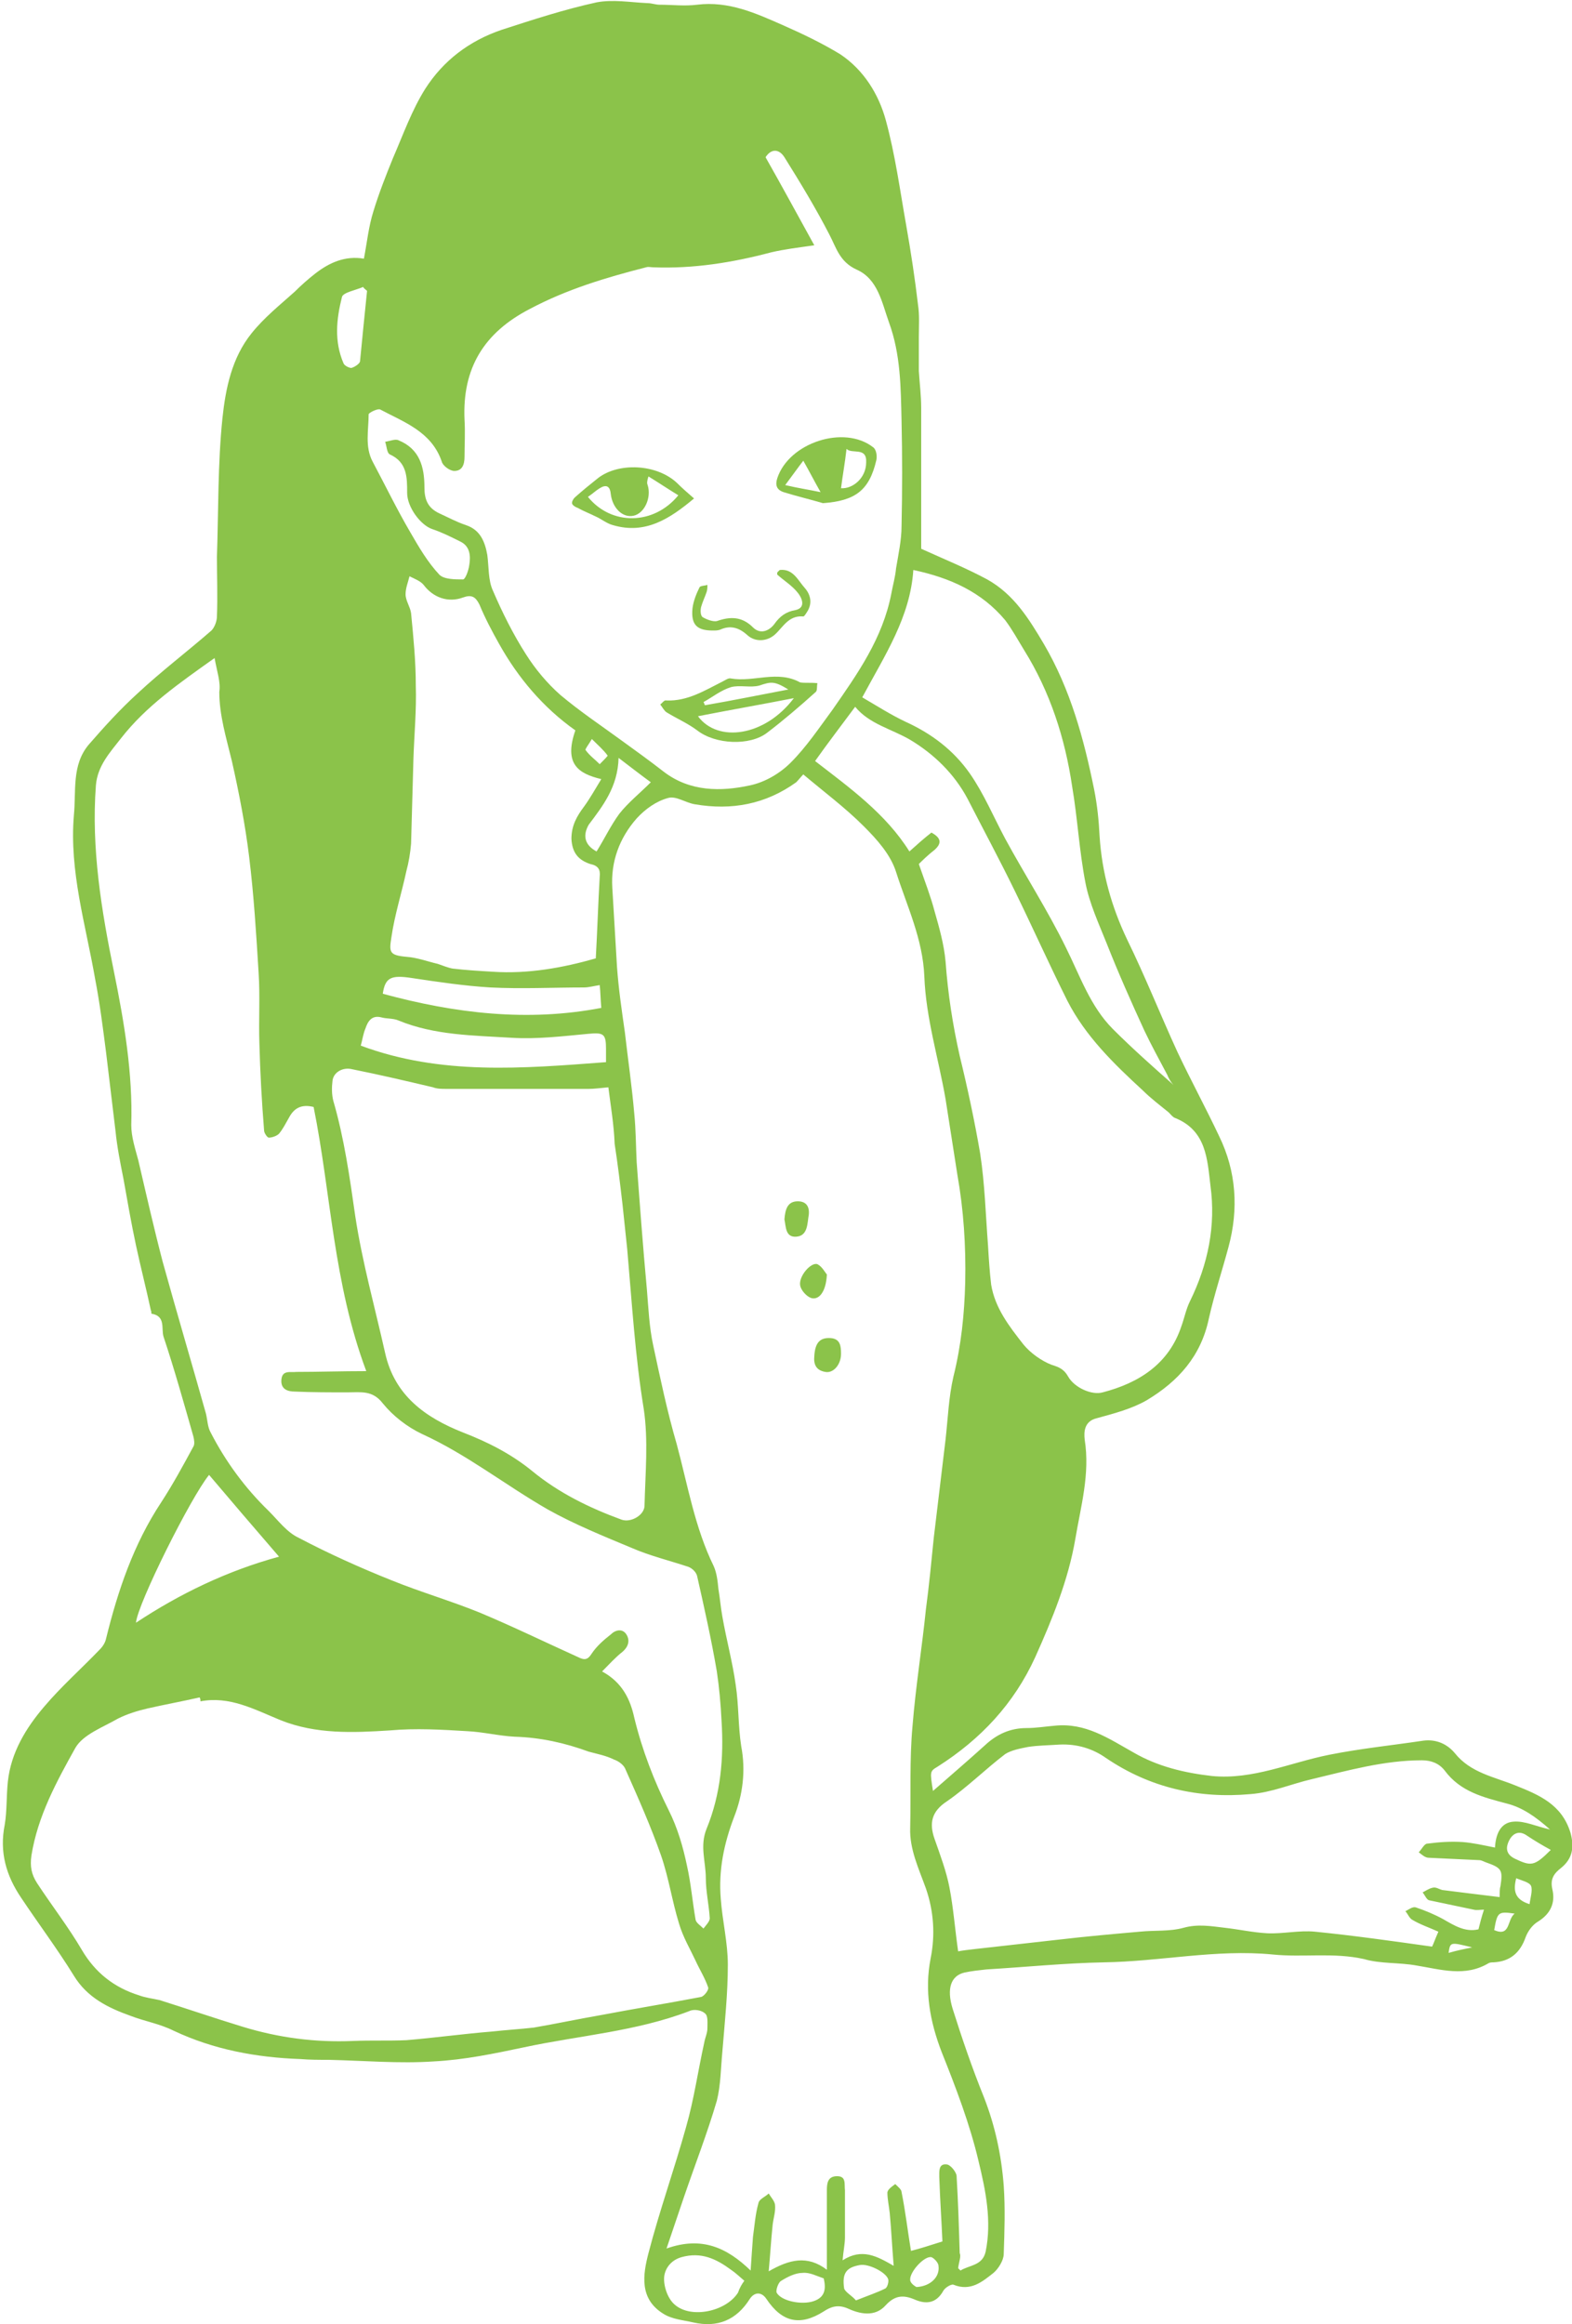 <?xml version="1.0" encoding="utf-8"?>
<!-- Generator: Adobe Illustrator 19.2.1, SVG Export Plug-In . SVG Version: 6.00 Build 0)  -->
<svg version="1.1" id="Layer_1" xmlns="http://www.w3.org/2000/svg" xmlns:xlink="http://www.w3.org/1999/xlink" x="0px" y="0px"
	 viewBox="0 0 200 295.6" style="enable-background:new 0 0 200 295.6;" xml:space="preserve">
<style type="text/css">
	.st0{fill:#8BC34A;}
</style>
<g id="poisonivy-girl2">
	<path class="st0" d="M118.7,227.8c2.4-2.1,4.5-3.9,6.6-5.8c1.5-1.4,3.2-2.2,5.3-2.2c1.2,0,2.4-0.2,3.6-0.3c3.9-0.4,6.8,1.6,10,3.4
		c3.1,1.8,6.5,2.6,10,3c5.2,0.5,9.9-1.7,14.9-2.7c4-0.8,8-1.2,12-1.8c1.6-0.2,3,0.4,4,1.6c2,2.5,5,3,7.7,4.1c3,1.2,5.9,2.4,7,6
		c0.5,1.8,0.3,3.3-1.2,4.5c-0.9,0.7-1.4,1.4-1.1,2.7c0.4,1.7-0.2,3.1-1.8,4.1c-0.7,0.4-1.3,1.2-1.6,2c-0.7,2-2,3.1-4.1,3.2
		c-0.2,0-0.4,0-0.6,0.1c-3,1.8-6.1,0.8-9.2,0.3c-2.2-0.4-4.5-0.2-6.6-0.8c-3.9-0.9-7.8-0.2-11.7-0.6c-7.2-0.7-14.3,0.9-21.5,1
		c-5,0.1-9.9,0.6-14.9,0.9c-0.9,0.1-1.9,0.2-2.8,0.4c-1.7,0.4-2.3,2-1.5,4.6c1.2,3.8,2.5,7.6,4,11.3c1.4,3.6,2.2,7.3,2.5,11.2
		c0.2,2.9,0.1,5.8,0,8.7c0,0.8-0.7,1.9-1.3,2.4c-1.4,1.1-2.9,2.4-5.1,1.5c-0.3-0.1-1.1,0.4-1.3,0.8c-0.9,1.6-2.2,1.7-3.6,1.1
		c-1.4-0.6-2.5-0.6-3.7,0.7c-1.4,1.6-3.4,1.1-4.9,0.4c-1.2-0.5-2.1-0.2-3,0.4c-3,1.9-5.3,1.4-7.3-1.6c-0.6-0.9-1.5-0.9-2.1,0
		c-1.7,2.7-4.1,3.7-7.2,3c-1.3-0.3-2.7-0.4-3.8-1.1c-3.1-1.9-2.6-5-1.9-7.7c1.4-5.4,3.3-10.7,4.8-16.1c1-3.5,1.5-7.1,2.3-10.7
		c0.1-0.6,0.4-1.2,0.4-1.8c0-0.7,0.1-1.6-0.3-1.9c-0.4-0.4-1.4-0.6-2-0.3c-6.8,2.6-14,3.1-21,4.6c-3.8,0.8-7.6,1.6-11.5,1.8
		c-4.4,0.3-8.9-0.1-13.4-0.2c-1.2,0-2.4,0-3.6-0.1c-5.6-0.2-11-1.2-16.1-3.6c-1.8-0.9-3.7-1.2-5.5-1.9c-2.8-1-5.5-2.3-7.2-5.1
		c-2.1-3.4-4.5-6.6-6.7-9.9c-1.9-2.8-2.8-5.8-2.1-9.3c0.3-1.8,0.2-3.6,0.4-5.5c0.4-3.7,2.3-6.8,4.6-9.5c2.2-2.6,4.7-4.8,7.1-7.3
		c0.4-0.4,0.7-0.9,0.8-1.4c1.5-6.1,3.5-12,7-17.3c1.5-2.3,2.8-4.7,4.1-7.1c0.2-0.3,0.1-0.9,0-1.3c-1.2-4.2-2.4-8.5-3.8-12.7
		c-0.3-1,0.3-2.6-1.5-2.9c-0.1,0,0-0.3-0.1-0.4c-0.6-2.8-1.3-5.5-1.9-8.3c-0.6-2.8-1.1-5.7-1.6-8.5c-0.4-2-0.8-4-1-6
		c-0.4-3.3-0.8-6.7-1.2-10c-0.4-3.1-0.8-6.3-1.4-9.4c-1.2-6.9-3.3-13.7-2.7-20.8c0.3-3.1-0.3-6.4,1.9-9c2-2.3,4-4.5,6.2-6.5
		c3-2.8,6.3-5.3,9.4-8c0.4-0.4,0.7-1.2,0.7-1.8c0.1-2.5,0-5.1,0-7.6c0.2-5.9,0.1-11.8,0.7-17.6c0.4-3.8,1.2-7.7,3.7-10.8
		c1.6-2,3.6-3.6,5.5-5.3c0.8-0.8,1.7-1.6,2.6-2.3c1.8-1.4,3.8-2.3,6.2-1.9c0.4-2.1,0.6-4.1,1.2-6c0.7-2.3,1.6-4.6,2.5-6.8
		c1.3-3,2.4-6.1,4.1-8.8c2.3-3.6,5.6-6.1,9.7-7.5c4-1.3,8-2.6,12.1-3.5c2.1-0.4,4.3,0,6.5,0.1c0.5,0,1,0.2,1.5,0.2
		c1.6,0,3.2,0.2,4.8,0c4-0.5,7.5,1.1,10.9,2.6c2.5,1.1,5,2.3,7.3,3.7c3,2,4.9,5.1,5.8,8.4c1.2,4.4,1.8,8.9,2.6,13.4
		c0.6,3.4,1.1,6.7,1.5,10.1c0.2,1.3,0.1,2.7,0.1,4.1c0,1.4,0,2.9,0,4.3c0.1,1.6,0.3,3.1,0.3,4.7c0,6.1,0,12.2,0,17.9
		c3.1,1.4,5.8,2.5,8.4,3.9c3.4,1.9,5.3,5,7.2,8.2c3.4,5.8,5.1,12.1,6.4,18.5c0.4,2,0.6,4,0.7,6c0.3,4.6,1.5,8.9,3.5,13.1
		c2.3,4.7,4.2,9.5,6.4,14.3c1.7,3.6,3.6,7.1,5.3,10.7c2.2,4.5,2.5,9.3,1.2,14.1c-0.8,3-1.8,6-2.5,9.1c-1,4.8-3.9,8-7.9,10.4
		c-1.9,1.1-4.2,1.7-6.4,2.3c-1.6,0.4-1.6,1.8-1.5,2.7c0.7,4.4-0.5,8.5-1.2,12.7c-0.9,5.2-2.9,10.1-5.1,15
		c-2.7,5.9-6.9,10.4-12.4,13.9C118.3,225.3,118.3,225.3,118.7,227.8z M121.9,288.5c0.1,0.1,0.2,0.2,0.3,0.3c1.1-0.7,2.8-0.6,3.2-2.4
		c0.8-3.9,0-7.8-0.9-11.5c-1.1-4.7-2.9-9.4-4.7-13.9c-1.5-3.9-2.2-7.8-1.4-11.9c0.6-3,0.4-6-0.6-8.9c-0.9-2.5-2.1-5-2-7.7
		c0.1-4.3-0.1-8.7,0.3-13c0.4-5,1.2-9.9,1.7-14.8c0.4-3,0.7-6.1,1-9.1c0.5-4.2,1-8.3,1.5-12.5c0.3-2.7,0.4-5.4,1-8c1-4,1.4-8,1.5-12
		c0.1-4.6-0.2-9.2-1-13.7c-0.5-3.2-1-6.4-1.5-9.6c-0.9-5.2-2.5-10.3-2.7-15.6c-0.2-4.8-2.2-8.9-3.6-13.3c-0.7-2.2-2.4-4.1-4.1-5.8
		c-2.4-2.4-5.1-4.4-7.7-6.6c-0.3,0.3-0.6,0.7-0.9,1c-3.9,2.8-8.2,3.6-12.9,2.8c-1.2-0.2-2.4-1.1-3.4-0.8c-1.5,0.4-2.9,1.4-4,2.6
		c-2.2,2.5-3.3,5.5-3.1,8.8c0.2,3.4,0.4,6.8,0.6,10.1c0.2,2.8,0.6,5.5,1,8.3c0.4,3.5,0.9,6.9,1.2,10.4c0.2,2,0.2,4.1,0.3,6.1
		c0.4,5.4,0.8,10.8,1.3,16.2c0.2,2.4,0.3,4.8,0.8,7.1c0.9,4.2,1.8,8.5,3,12.6c1.4,5.2,2.3,10.6,4.7,15.5c0.4,0.9,0.5,1.9,0.6,2.9
		c0.2,1.2,0.3,2.4,0.5,3.5c0.5,2.9,1.3,5.8,1.7,8.7c0.4,2.6,0.3,5.2,0.7,7.8c0.6,3.1,0.2,6.2-0.9,9c-1.3,3.4-2,6.8-1.7,10.4
		c0.2,2.8,0.9,5.6,0.9,8.4c0,3.7-0.4,7.4-0.7,11.1c-0.2,2.1-0.2,4.2-0.7,6.2c-1.2,4.1-2.8,8.2-4.2,12.3c-0.7,2.1-1.4,4.1-2.2,6.5
		c4.5-1.6,7.7-0.1,10.7,2.8c0.1-1.6,0.2-2.9,0.3-4.3c0.2-1.4,0.3-2.9,0.7-4.3c0.1-0.5,0.9-0.8,1.3-1.2c0.3,0.5,0.7,0.9,0.8,1.4
		c0.1,0.9-0.2,1.7-0.3,2.6c-0.2,1.9-0.3,3.7-0.5,5.9c2.6-1.5,4.9-2.1,7.4-0.2c0-0.9,0-1.4,0-1.9c0-2.7,0-5.5,0-8.2
		c0-0.9,0.1-1.8,1.3-1.8c1.2,0,0.9,1,1,1.8c0,2,0,4,0,6c0,0.8-0.2,1.7-0.3,2.9c2.5-1.6,4.4-0.5,6.5,0.7c-0.2-2.4-0.3-4.5-0.5-6.7
		c-0.1-0.9-0.3-1.8-0.3-2.6c0-0.4,0.6-0.8,1-1.1c0.3,0.3,0.8,0.7,0.8,1c0.5,2.5,0.8,5.1,1.2,7.5c1.2-0.3,2.4-0.7,4-1.2
		c-0.1-2.4-0.3-5.3-0.4-8.2c0-0.7-0.1-1.7,0.9-1.6c0.5,0,1.2,0.9,1.3,1.4c0.2,3.3,0.3,6.6,0.4,9.9C122.3,287,122,287.7,121.9,288.5z
		 M27.3,83.7c-4.5,3.2-8.7,6.1-11.9,10.2c-1.4,1.8-3,3.5-3.2,6c-0.6,8,0.7,15.9,2.3,23.7c1.3,6.4,2.4,12.9,2.2,19.5
		c0,1.5,0.5,3,0.9,4.5c1,4.3,2,8.7,3.1,12.9c1.8,6.5,3.7,12.9,5.5,19.3c0.2,0.8,0.2,1.7,0.6,2.4c1.9,3.7,4.4,7.1,7.4,10
		c1.2,1.2,2.3,2.7,3.8,3.4c3.8,2,7.8,3.8,11.8,5.4c3.7,1.5,7.5,2.6,11.2,4.1c4.3,1.8,8.4,3.8,12.6,5.7c0.8,0.4,1.2,0.3,1.7-0.5
		c0.6-0.9,1.5-1.7,2.4-2.4c0.6-0.6,1.5-0.8,2,0c0.5,0.8,0.2,1.6-0.5,2.2c-0.9,0.7-1.7,1.6-2.6,2.5c2.6,1.4,3.6,3.6,4.1,5.9
		c1,4.1,2.5,8,4.4,11.8c1.1,2.2,1.8,4.6,2.3,7c0.5,2.2,0.7,4.6,1.1,6.9c0.1,0.4,0.6,0.7,1,1.1c0.3-0.4,0.8-0.9,0.8-1.3
		c-0.1-1.7-0.5-3.4-0.5-5.1c0-2.1-0.8-4.1,0.1-6.3c1.8-4.4,2.2-9,1.9-13.7c-0.1-2.1-0.3-4.3-0.6-6.3c-0.7-4.1-1.6-8.1-2.5-12.1
		c-0.1-0.5-0.6-1-1.1-1.2c-2.4-0.8-4.9-1.4-7.2-2.4c-3.6-1.5-7.3-3-10.7-4.9c-5.4-3.1-10.3-7-16-9.6c-1.9-0.9-3.7-2.3-5-3.9
		c-1.3-1.7-2.8-1.4-4.5-1.4c-2.2,0-4.5,0-6.7-0.1c-0.9,0-1.8-0.3-1.7-1.5c0.1-1.3,1.2-0.9,1.9-1c2.8,0,5.7-0.1,8.9-0.1
		c-4.2-11.2-4.5-22.7-6.7-33.6c-1.6-0.4-2.5,0.2-3.1,1.3c-0.4,0.7-0.8,1.5-1.3,2.1c-0.3,0.3-0.9,0.5-1.3,0.5c-0.2,0-0.6-0.6-0.6-0.9
		c-0.3-3.7-0.5-7.4-0.6-11.1c-0.1-3,0.1-6-0.1-9c-0.3-4.9-0.6-9.8-1.2-14.7c-0.5-4.1-1.3-8.2-2.2-12.2c-0.7-2.9-1.6-5.8-1.6-8.8
		C28.1,86.8,27.6,85.4,27.3,83.7z M25.5,216.4c0-0.2,0-0.3-0.1-0.5c-2.2,0.5-4.4,0.9-6.6,1.4c-1.3,0.3-2.6,0.7-3.8,1.3
		c-1.9,1.1-4.4,2-5.4,3.7C7.2,226.6,4.8,231,4,236c-0.2,1.4,0,2.4,0.7,3.5c1.9,2.9,4,5.6,5.7,8.5c1.7,2.9,4.1,4.8,7.3,5.8
		c0.8,0.3,1.7,0.4,2.6,0.6c3.5,1.1,7,2.3,10.6,3.4c4.6,1.4,9.2,2,14,1.8c2.3-0.1,4.5,0,6.8-0.1c3.6-0.3,7.2-0.8,10.9-1.1
		c1.8-0.2,3.5-0.3,5.3-0.5c2.9-0.5,5.7-1.1,8.6-1.6c4.2-0.8,8.5-1.5,12.7-2.3c0.4-0.1,1-0.9,0.9-1.2c-0.4-1.2-1.1-2.3-1.6-3.4
		c-0.7-1.5-1.6-3-2.1-4.7c-0.9-2.9-1.3-5.8-2.3-8.7c-1.3-3.7-2.9-7.3-4.5-10.9c-0.2-0.6-0.9-1.1-1.5-1.3c-1-0.5-2.1-0.7-3.2-1
		c-3-1.1-6.1-1.8-9.4-1.9c-2-0.1-4-0.6-6-0.7c-3.3-0.2-6.6-0.4-9.9-0.1c-4.7,0.3-9.4,0.5-13.9-1.3C32.3,217.4,29.2,215.7,25.5,216.4
		z M103.6,31.2c-2.1,0.3-3.8,0.5-5.5,0.9c-4.9,1.3-9.9,2.1-15,1.9c-0.3,0-0.6-0.1-0.9,0c-5.1,1.3-10.1,2.8-14.8,5.3
		c-5.8,3-8.6,7.5-8.3,14.1c0.1,1.6,0,3.2,0,4.7c0,1-0.3,1.8-1.3,1.8c-0.6,0-1.5-0.7-1.6-1.2c-1.3-3.8-4.8-5-7.8-6.6
		c-0.3-0.2-1.5,0.4-1.5,0.6c0,2-0.5,4.1,0.5,6c1.6,3,3.1,6.1,4.8,9c1.1,1.9,2.2,3.8,3.7,5.4c0.6,0.6,2,0.6,3,0.6
		c0.3,0,0.7-1.1,0.8-1.8c0.2-1.2,0.1-2.4-1.1-3c-1.2-0.6-2.4-1.2-3.6-1.6c-1.5-0.5-3.2-2.8-3.2-4.6c0-2,0-3.9-2.2-4.9
		c-0.4-0.2-0.4-1.1-0.6-1.6c0.6-0.1,1.3-0.4,1.7-0.2c2.7,1.1,3.3,3.4,3.3,6c0,1.5,0.4,2.6,1.9,3.3c1.1,0.5,2.2,1.1,3.4,1.5
		c1.8,0.6,2.4,2.1,2.7,3.8c0.2,1.5,0.1,3.2,0.7,4.5c1.2,2.8,2.6,5.6,4.2,8.1c1.2,1.9,2.7,3.7,4.4,5.2c2.5,2.1,5.2,3.9,7.8,5.8
		c1.8,1.3,3.6,2.6,5.4,4c3.3,2.5,7.2,2.5,10.9,1.7c1.9-0.4,3.8-1.5,5.2-2.9c2-2,3.6-4.4,5.3-6.7c3.2-4.6,6.4-9.1,7.5-14.8
		c0.2-1.1,0.5-2.1,0.6-3.2c0.3-1.8,0.7-3.6,0.7-5.4c0.1-4.5,0.1-9,0-13.4c-0.1-4.2-0.1-8.4-1.6-12.5c-0.9-2.5-1.4-5.5-4.1-6.7
		c-2.2-1-2.6-2.8-3.5-4.5c-1.7-3.3-3.7-6.6-5.7-9.8c-0.7-1.1-1.7-1.1-2.4,0C99.5,23.7,101.5,27.4,103.6,31.2z M77.4,138.3
		c-1.1,0.1-1.8,0.2-2.5,0.2c-6,0-12,0-18.1,0c-0.6,0-1.2,0-1.7-0.2c-3.4-0.8-6.8-1.6-10.3-2.3c-1.2-0.3-2.4,0.4-2.5,1.5
		c-0.1,0.8-0.1,1.7,0.1,2.5c1.4,4.8,2.1,9.8,2.8,14.7c0.9,5.9,2.5,11.6,3.8,17.4c1.2,5.4,5.1,8.2,9.9,10.1c3.1,1.2,6.1,2.7,8.8,4.9
		c3.4,2.8,7.3,4.7,11.4,6.2c1.2,0.4,2.9-0.6,2.9-1.8c0.1-4.1,0.5-8.3-0.1-12.3c-1.1-6.7-1.5-13.5-2.1-20.3c-0.2-1.9-0.4-3.8-0.6-5.7
		c-0.3-2.6-0.6-5.1-1-7.7C78.1,143,77.7,140.7,77.4,138.3z M116.9,109.9c0.8,2.3,1.5,4.1,2,6c0.6,2.1,1.2,4.2,1.4,6.4
		c0.3,4.1,0.9,8,1.8,12c1,4.1,1.9,8.3,2.6,12.4c0.6,3.9,0.7,7.8,1,11.7c0.1,1.7,0.2,3.3,0.4,5c0.5,3,2.3,5.3,4.1,7.6
		c0.9,1.1,2.3,2.1,3.6,2.6c1,0.3,1.6,0.6,2.1,1.5c0.8,1.4,3,2.4,4.4,2c4.6-1.2,8.4-3.6,10-8.4c0.4-1.1,0.6-2.2,1.1-3.2
		c2.3-4.7,3.3-9.6,2.6-14.7c-0.4-3.3-0.5-7-4.5-8.6c-0.3-0.1-0.6-0.5-0.8-0.7c-1.1-0.9-2.3-1.8-3.3-2.8c-3.7-3.4-7.3-6.9-9.6-11.4
		c-2.3-4.6-4.4-9.3-6.7-14c-1.9-3.9-4-7.8-6-11.7c-1.7-3.2-4.3-5.7-7.3-7.5c-2.4-1.4-5.2-2-7-4.2c-1.7,2.3-3.4,4.5-5.1,6.9
		c4.4,3.4,9,6.7,12,11.5c1-0.9,1.9-1.7,2.8-2.4c1.3,0.7,1.3,1.4,0.4,2.2C118,108.8,117.3,109.5,116.9,109.9z M121.9,248.2
		c0.5-0.1,1.3-0.2,2.2-0.3c3.6-0.4,7.1-0.8,10.7-1.2c3.4-0.4,6.8-0.7,10.2-1c1.9-0.2,3.8,0,5.6-0.5c1.8-0.5,3.5-0.2,5.2,0
		c1.8,0.2,3.6,0.6,5.4,0.7c2,0.1,4.1-0.4,6.1-0.2c5,0.5,9.9,1.2,14.9,1.9c0.2-0.4,0.4-1,0.8-1.9c-1.1-0.5-2.3-0.9-3.3-1.5
		c-0.4-0.2-0.6-0.8-0.9-1.1c0.4-0.2,0.9-0.6,1.3-0.5c1.2,0.4,2.4,0.9,3.5,1.5c1.4,0.8,2.8,1.7,4.5,1.3c0.2-0.8,0.4-1.6,0.7-2.5
		c-0.5,0-0.9,0.1-1.3,0c-1.9-0.4-3.8-0.8-5.7-1.2c-0.3-0.1-0.5-0.6-0.8-1c0.4-0.2,0.8-0.5,1.3-0.6c0.4-0.1,0.8,0.2,1.2,0.3
		c2.4,0.3,4.8,0.6,7.3,0.9c0-0.7,0-1.1,0.1-1.4c0.3-2,0.2-2.3-1.8-3c-0.3-0.1-0.6-0.3-0.9-0.3c-2.1-0.1-4.3-0.2-6.4-0.3
		c-0.5,0-0.9-0.4-1.3-0.7c0.4-0.4,0.7-1.1,1.1-1.1c1.5-0.2,3-0.3,4.5-0.2c1.3,0.1,2.6,0.4,4.1,0.7c0.1-1.7,0.7-3.2,2.4-3.3
		c1.4-0.1,2.8,0.6,4.6,1c-1.8-1.6-3.5-2.8-5.5-3.3c-3-0.8-5.9-1.5-7.9-4.2c-0.7-0.9-1.7-1.3-2.9-1.3c-4.8,0-9.4,1.3-14,2.4
		c-2.6,0.6-5.1,1.7-7.8,1.9c-6.6,0.6-12.8-0.8-18.4-4.6c-1.7-1.2-3.7-1.8-5.9-1.7c-1.4,0.1-2.7,0.1-4,0.3c-1,0.2-2.1,0.4-2.9,0.9
		c-2.5,1.9-4.8,4.2-7.4,6c-2,1.3-2.3,2.8-1.6,4.8c0.7,2,1.5,4.1,1.9,6.2C121.3,242.7,121.5,245.4,121.9,248.2z M73.2,92.9
		c-4.1-2.9-7.3-6.7-9.7-11c-0.9-1.6-1.8-3.3-2.5-5c-0.5-1-1-1.3-2.1-0.9c-1.9,0.7-3.8,0-5-1.6c-0.4-0.5-1.2-0.8-1.8-1.1
		c-0.2,0.8-0.5,1.5-0.5,2.3c0,0.8,0.6,1.6,0.7,2.4c0.3,3.1,0.6,6.1,0.6,9.2c0.1,3.1-0.2,6.2-0.3,9.3c-0.1,3.6-0.2,7.2-0.3,10.8
		c-0.1,1.2-0.3,2.4-0.6,3.5c-0.6,2.8-1.5,5.6-1.9,8.4c-0.3,1.9-0.3,2.3,1.9,2.5c1.4,0.1,2.7,0.6,4,0.9c0.6,0.2,1.3,0.5,1.9,0.6
		c1.7,0.2,3.4,0.3,5.1,0.4c4.5,0.3,8.9-0.5,13.1-1.7c0.2-3.6,0.3-7,0.5-10.4c0.1-0.9-0.2-1.4-1.2-1.6c-1.5-0.5-2.3-1.4-2.4-3.2
		c0-1.7,0.7-2.9,1.6-4.1c0.8-1.1,1.4-2.2,2.2-3.5C73.6,98.4,71.7,97.2,73.2,92.9z M109.7,88.7c1.9,1.1,3.6,2.2,5.5,3.1
		c3.3,1.5,6.1,3.6,8.2,6.6c1.8,2.6,3,5.5,4.5,8.3c2.5,4.6,5.4,9.1,7.7,13.8c1.8,3.6,3.1,7.5,6,10.4c2.5,2.5,5.1,4.8,7.7,7.1
		c-0.3-0.3-0.6-0.8-0.8-1.3c-1-1.9-2-3.7-2.9-5.6c-1.7-3.7-3.3-7.3-4.8-11.1c-1-2.5-2.2-5.1-2.7-7.7c-0.8-4.1-1-8.2-1.7-12.3
		c-0.9-6.1-2.8-12-6.1-17.3c-0.8-1.3-1.5-2.6-2.4-3.8c-3-3.6-7-5.4-11.7-6.4C115.8,78.5,112.6,83.3,109.7,88.7z M35.5,198
		c-3.2-3.7-6.1-7.1-8.9-10.4c-2.3,2.8-9.1,16.4-9.3,18.8C22.9,202.7,28.9,199.8,35.5,198z M77.1,135.1c0-0.5,0-1.1,0-1.7
		c0-1.9-0.3-2.1-2.3-1.9c-3.2,0.3-6.5,0.7-9.7,0.5c-4.8-0.3-9.8-0.3-14.4-2.2c-0.7-0.3-1.5-0.2-2.2-0.4c-1.2-0.3-1.7,0.5-2,1.4
		c-0.3,0.7-0.4,1.5-0.6,2.2C56.1,136.8,66.5,135.9,77.1,135.1z M76.5,128.2c-0.1-1.1-0.1-2-0.2-2.9c-0.7,0.1-1.4,0.3-2,0.3
		c-4,0-7.9,0.2-11.9,0c-3.3-0.2-6.7-0.7-10-1.2c-2.6-0.4-3.4-0.1-3.7,2C57.9,128.9,67.1,130,76.5,128.2z M94.7,290.1
		c-0.6-0.5-1.1-1-1.7-1.4c-1.9-1.4-3.8-2.3-6.3-1.6c-1.4,0.4-2.1,1.5-2.2,2.5c-0.1,1.1,0.4,2.7,1.3,3.5c2.1,1.9,6.6,0.9,8.1-1.5
		C94.1,291,94.4,290.5,94.7,290.1z M75.9,108.3c1-1.6,1.8-3.3,2.9-4.8c1.1-1.4,2.6-2.6,4-4c-1.1-0.8-2.4-1.8-4.1-3.1
		c-0.1,3.7-2,6.1-3.8,8.5C74.1,106.3,74.4,107.5,75.9,108.3z M46.7,37c-0.2-0.2-0.4-0.3-0.5-0.5c-0.9,0.4-2.6,0.7-2.7,1.3
		c-0.7,2.8-1,5.6,0.2,8.4c0.1,0.3,0.7,0.6,1,0.6c0.4-0.1,1-0.5,1.1-0.8C46.1,42.9,46.4,39.9,46.7,37z M104.8,289.8
		c-0.9-0.3-1.8-0.8-2.7-0.7c-0.9,0-1.9,0.5-2.7,1c-0.4,0.2-0.7,1.2-0.6,1.5c0.6,1.1,3.2,1.6,4.7,1.1
		C105,292.2,105.1,291.1,104.8,289.8z M108.9,292.6c1.5-0.6,2.7-1,3.7-1.5c0.3-0.1,0.5-0.9,0.4-1.2c-0.3-0.9-2.5-2-3.6-1.8
		c-1.7,0.3-2.3,1-2,3C107.6,291.6,108.4,292,108.9,292.6z M197.3,235.3c-1.1-0.6-2.1-1.2-3-1.8c-1.1-0.8-1.9-0.2-2.3,0.6
		c-0.4,0.8-0.5,1.7,0.7,2.3C194.8,237.4,195.2,237.4,197.3,235.3z M116.6,290.9c1.8-0.1,3-1.3,2.8-2.7c0-0.4-0.6-1-0.9-1.1
		c-0.9-0.2-2.8,1.9-2.7,2.9C115.8,290.4,116.4,290.8,116.6,290.9z M75.3,94c-0.4,0.7-0.9,1.3-0.8,1.4c0.5,0.7,1.2,1.2,1.8,1.8
		c0.4-0.4,1.1-1.1,1-1.1C76.8,95.4,76.1,94.8,75.3,94z M194.6,242.2c0.1-0.8,0.4-1.7,0.2-2.3c-0.2-0.5-1.2-0.7-1.9-1
		C192.5,240.5,192.7,241.6,194.6,242.2z M192.7,243.4c-2.1-0.3-2.2-0.2-2.6,2.1C192.2,246.4,191.7,244.2,192.7,243.4z M187.3,247.7
		c-2.8-0.7-2.8-0.7-3,0.7C185.3,248.1,186.3,247.9,187.3,247.7z"/>
	<path class="st0" d="M103.6,172.5c0.1-1.7,0.7-2.4,2.1-2.3c1.2,0.1,1.3,1,1.3,2c0,1.4-1,2.5-2,2.3
		C103.8,174.3,103.5,173.5,103.6,172.5z"/>
	<path class="st0" d="M105.2,162.1c-0.1,2.2-1,3.3-2,3c-0.6-0.2-1.3-1-1.4-1.6c-0.2-1.2,1.4-3,2.2-2.7
		C104.6,161.1,105,161.9,105.2,162.1z"/>
	<path class="st0" d="M99.8,155.1c0.1-1.3,0.4-2.3,1.7-2.3c1.1,0,1.5,0.7,1.4,1.7c-0.2,1.1-0.1,2.7-1.6,2.8
		C99.9,157.4,100,156,99.8,155.1z"/>
	<path class="st0" d="M104,86.9c-0.1,0.4,0,0.9-0.2,1.1c-2,1.8-4.1,3.6-6.2,5.2c-2.2,1.7-6.6,1.5-8.9-0.3c-1.2-0.9-2.6-1.5-3.9-2.3
		c-0.3-0.2-0.5-0.6-0.8-1c0.3-0.2,0.5-0.6,0.8-0.5c2.7,0.1,4.9-1.3,7.1-2.4c0.4-0.2,0.8-0.5,1.1-0.4c2.9,0.5,5.9-1.1,8.8,0.5
		C102.4,86.9,103.2,86.8,104,86.9z M101,88.8c-4.1,0.8-8.1,1.5-12.2,2.3C91.3,94.5,97.3,93.7,101,88.8z M100.3,87.7
		c-1.8-1.1-2.2-1-3.7-0.5c-1.1,0.3-2.5-0.1-3.6,0.2c-1.3,0.4-2.4,1.3-3.5,1.9c0.1,0.1,0.1,0.3,0.2,0.4
		C93.2,89.1,96.6,88.4,100.3,87.7z"/>
	<path class="st0" d="M104.7,64c-1.7-0.5-3.4-0.9-5-1.4c-0.9-0.3-1.1-0.9-0.8-1.8c1.5-4.5,8.5-6.8,12.2-3.9c0.4,0.3,0.5,1.1,0.4,1.6
		C110.6,62.4,108.8,63.7,104.7,64z M107,62.1c1.5,0.1,3.2-1.3,3.2-3.3c0.1-2-1.8-1-2.5-1.7C107.5,58.9,107.2,60.5,107,62.1z
		 M104.4,62.6c-0.8-1.4-1.4-2.6-2.2-4c-0.7,0.9-1.4,1.9-2.3,3.1C101.6,62.1,103,62.3,104.4,62.6z"/>
	<path class="st0" d="M88.3,63.4c-3.1,2.6-6.2,4.6-10.3,3.4c-0.8-0.2-1.5-0.8-2.2-1.1c-0.8-0.4-1.6-0.7-2.3-1.1
		c-0.3-0.1-0.6-0.3-0.7-0.5c-0.1-0.2,0.1-0.6,0.3-0.8c1-0.9,2-1.7,3-2.5c2.6-2,7.4-1.8,10,0.6C86.8,62.1,87.5,62.7,88.3,63.4z
		 M74.8,63.2c3,3.7,8.4,3.6,11.5-0.2c-1.3-0.8-2.5-1.6-3.8-2.4c-0.2,0.6-0.2,0.9-0.1,1.1c0.5,1.6-0.4,3.6-1.8,3.9
		c-1.4,0.3-2.7-1-2.9-2.8c-0.1-1-0.6-1.2-1.4-0.7C75.8,62.4,75.4,62.8,74.8,63.2z"/>
	<path class="st0" d="M99.1,72.6c0,0,0.1-0.1,0.1-0.1c1.7-0.2,2.3,1.3,3.2,2.3c0.7,0.8,1,1.9,0.3,3c-0.2,0.3-0.4,0.7-0.6,0.6
		c-1.8-0.1-2.5,1.4-3.5,2.3c-1,0.9-2.5,1-3.5,0.1c-1.1-1-2.2-1.3-3.5-0.7c-0.3,0.1-0.6,0.1-0.9,0.1c-2,0-2.8-0.7-2.6-2.8
		c0.1-0.9,0.5-1.9,0.9-2.7c0.1-0.2,0.7-0.2,1-0.3c0,0.3,0,0.6-0.1,0.9c-0.2,0.6-0.5,1.2-0.7,1.9c-0.1,0.4-0.1,1.1,0.2,1.3
		c0.5,0.3,1.3,0.6,1.8,0.5c1.7-0.6,3.2-0.6,4.6,0.8c0.9,0.9,2,0.5,2.7-0.4c0.7-1,1.5-1.6,2.7-1.8c1.4-0.3,0.8-1.6,0.3-2.2
		c-0.7-0.9-1.7-1.5-2.6-2.3C98.8,72.8,99,72.7,99.1,72.6z"/>
</g>
</svg>
